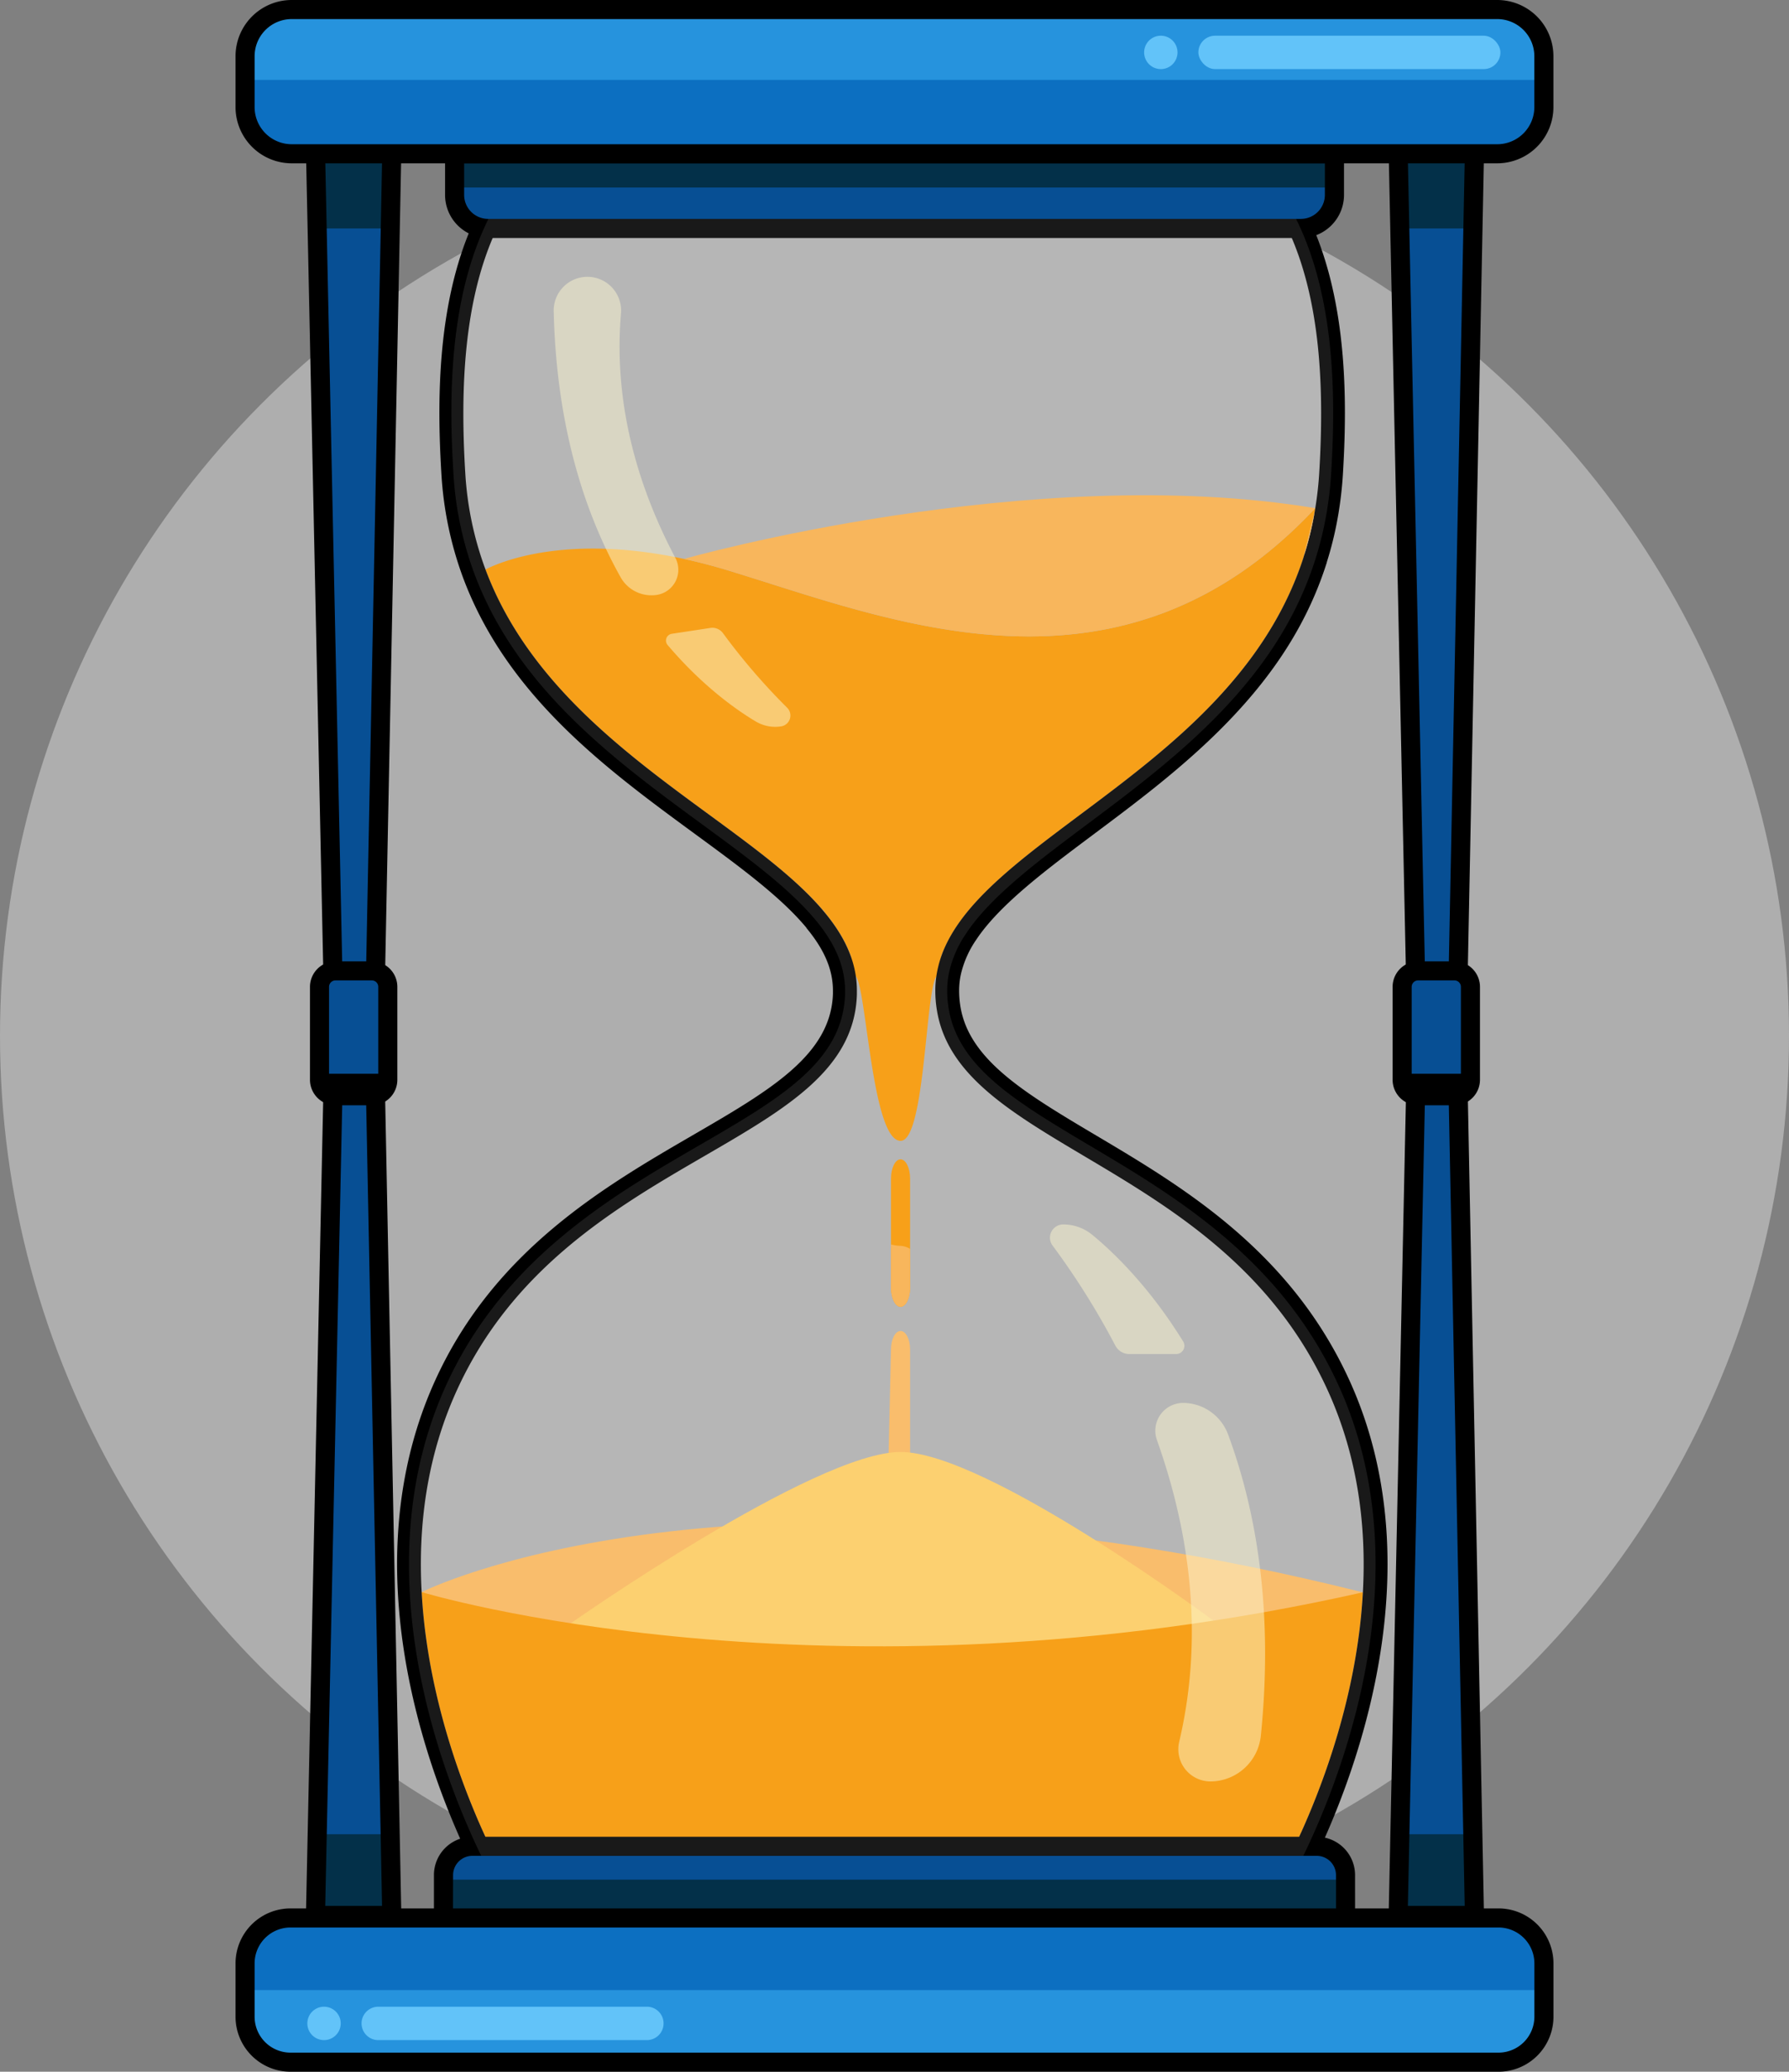 <svg viewBox="0 0 1167.37 1351.64" xmlns="http://www.w3.org/2000/svg"><rect x="0" y="0" width="1167.37" height="1351.64" fill="#808080" stroke="none"/><circle cx="583.69" cy="675.82" fill="#ddd" opacity=".5" r="583.69"/><path d="m587.63 957.85c-3.44 0-7.8-2.49-7.8-9.1l1.57-68.4c0-6.61 2.79-12 6.23-12s6.22 5.36 6.22 12v69.33c0 6.61-2.78 8.17-6.22 8.17z" fill="#f8b65c"/><path d="m962.12 98.67-.46 23.66-10.31 520.3h-27.54l-10.99-520.3-.5-23.66z" fill="#074f94"/><path d="m255.68 98.67-.47 23.66-10.3 520.3h-27.52l-11.02-520.3-.5-23.66z" fill="#074f94"/><path d="m205.87 98.67h49.81l-.47 50.37h-48.84z" fill="#033049"/><path d="m962.12 98.67-.46 50.37h-48.84l-.5-50.37z" fill="#033049"/><path d="m251 648.86h-39.72l-.13-6.09-11.63-550.33h62.48zm-27.53-12.45h15.33l10.52-531.52h-37.08z"/><path d="m244.9 706.78h-27.52l-11.5 542.88h49.79z" fill="#074f94"/><rect fill="#074f94" height="81.48" rx="3.35" width="44.56" x="208.49" y="633.42"/><path d="m242.64 721.13h-23.73a16.67 16.67 0 0 1 -16.64-16.65v-60.64a16.67 16.67 0 0 1 16.64-16.65h23.73a16.67 16.67 0 0 1 16.64 16.65v60.64a16.67 16.67 0 0 1 -16.64 16.65zm-23.73-81.49a4.2 4.2 0 0 0 -4.19 4.2v60.64a4.2 4.2 0 0 0 4.19 4.2h23.73a4.2 4.2 0 0 0 4.19-4.2v-60.64a4.2 4.2 0 0 0 -4.19-4.2z"/><path d="m957.45 648.86h-39.73l-.13-6.09-11.59-550.33h62.5zm-27.54-12.45h15.33l10.52-531.52h-37.08z"/><path d="m951.34 706.78h-27.52l-11.5 542.88h49.79z" fill="#074f94"/><rect fill="#074f94" height="81.48" rx="3.35" width="44.56" x="914.93" y="633.42"/><path d="m949.08 721.13h-23.73a16.67 16.67 0 0 1 -16.64-16.65v-60.64a16.67 16.67 0 0 1 16.64-16.65h23.73a16.67 16.67 0 0 1 16.64 16.65v60.64a16.67 16.67 0 0 1 -16.64 16.65zm-23.73-81.49a4.2 4.2 0 0 0 -4.19 4.2v60.64a4.2 4.2 0 0 0 4.19 4.2h23.73a4.2 4.2 0 0 0 4.19-4.2v-60.64a4.2 4.2 0 0 0 -4.19-4.2z"/><path d="m889.29 1038.86c-4.83 88.18-42.77 163.82-54 184.49h-506.15c-11.23-20.67-49.21-96.4-54-184.62 0 0 202.42-102.63 614.15.13z" fill="#f8b65c"/><path d="m372.46 1059.06s159.08-111.76 215.17-111.76 204.12 110 204.12 110-155.75 95.83-419.29 1.76z" fill="#fccb60"/><path d="m889.29 1038.86c-5.67 103.68-57.15 190.06-57.15 190.06h-499.85s-51.52-86.44-57.15-190.19c0 0 261.86 79.5 614.15.13z" fill="#f69600"/><path d="m858.47 331.32-.56 2.34-7.16 29.34v.15c-39.59 123.36-179 173.1-225.3 239.44a92 92 0 0 0 -9.94 18c-2.77 4.75-1.73 11.73-4.5 16.49-7.1 9.35-7.44 107.24-23.32 107.24-18.54 0-22.18-97.81-29.13-107.3-3.45-4.72-1.74-9.11-3.83-14.57-3.59-9.37-9.21-18.27-16.38-26.94-.62-1.09-1.12-1.74-1.59-1.9-51.76-60.61-178.14-110.32-219.97-222.07 9.27-4.8 62.75-28.55 158.84.78 106.08 32.34 255.37 94.94 382.62-40.78a1.14 1.14 0 0 0 .22-.22z" fill="#f69600"/><path d="m593.86 768.88v71.19c0 6.92-2.79 12.52-6.23 12.52s-6.22-5.6-6.22-12.52v-71.19c0-6.92 2.78-12.52 6.22-12.52s6.23 5.64 6.23 12.52z" fill="#f69600"/><path d="m205.87 1196.69h49.81l-.47 50.36h-48.84z" fill="#033049"/><path d="m962.12 1196.69-.46 50.36h-48.84l-.5-50.36z" fill="#033049"/><path d="m262 1255.88h-62.5l11.76-555.33h39.74zm-49.78-12.45h37.08l-10.5-530.43h-15.33z"/><path d="m968.46 1255.88h-62.46l11.76-555.33h39.73zm-49.78-12.45h37.08l-10.52-530.43h-15.33z"/><path d="m698.79 63.59c153.52 8.87 168.65 135.84 162.05 244.76a225.79 225.79 0 0 1 -2.59 23.19c-.09.71-.21 1.43-.34 2.12a213.52 213.52 0 0 1 -7.16 29.34v.15c-15.16 47.22-44.92 83.64-78.5 114.34-54.2 49.51-118.25 84.12-146.83 125.05-6.35 9.12-11 18.55-13.29 28.51a64.69 64.69 0 0 0 -1.81 15.22 77.72 77.72 0 0 0 1 12.61c14.5 91 186.79 98.46 255 248.12 19.92 43.67 25.33 89.24 23 131.86-4.83 88.18-42.77 163.82-54 184.49-2 3.64-3.11 5.57-3.11 5.57h-499.92s-1.16-1.93-3.15-5.57c-11.23-20.67-49.21-96.4-54-184.62-2.34-42.58 3.08-88.09 23-131.73 70.63-155 257.8-157.51 261-258.08 0-.87 0-1.74 0-2.65 0-18.55-7.88-35.08-20.89-50.8-.53-.65-1.06-1.27-1.59-1.9-51.66-60.57-178.04-110.28-219.87-222.03a217 217 0 0 1 -13.2-63.19c-6.6-108.92 8.53-235.89 162-244.76zm.45-15.59h-234.08-.45c-55.88 3.23-99.27 21.82-129 55.26-50.48 56.84-51.39 144.78-47.68 206a234.18 234.18 0 0 0 14.17 67.74c29 77.49 94.07 125.16 151.48 167.23 28 20.53 54.48 39.92 71.19 59.47.43.5.88 1 1.33 1.59v.06.07c11.81 14.27 17.31 27.25 17.31 40.87v2.09c-1.28 39.91-41.09 63-91.49 92.26-57.62 33.46-129.43 75.13-168.02 159.9-18.94 41.56-27.13 88.34-24.35 139 4.95 91.16 44 169.39 55.87 191.2 2.09 3.82 3.32 5.89 3.45 6.11l4.53 7.59h517.5l4.53-7.59c.14-.23 1.39-2.33 3.45-6.17 11.82-21.67 50.88-99.71 55.88-191 2.82-50.74-5.38-97.57-24.35-139.17-38.57-84.51-108.71-126.15-165.07-159.61-46.48-27.6-83.19-49.4-88.78-84.47a62.76 62.76 0 0 1 -.81-10.16 49.18 49.18 0 0 1 1.38-11.6 66.39 66.39 0 0 1 9.9-21.74l1-1.48c15.6-22.33 44.85-44.21 75.81-67.37 22.74-17 46.26-34.61 68.73-55.16 42.44-38.78 68.76-77.25 82.82-121.06l.27-.84v-.18a230.49 230.49 0 0 0 7.39-30.48c.15-.81.29-1.66.41-2.5a244.45 244.45 0 0 0 2.72-24.54c3.71-61.23 2.8-149.16-47.68-206-29.71-33.44-73.11-52-129-55.27h-.44z"/><path d="m870.73 100.32v26.86a21.84 21.84 0 0 1 -21.85 21.82h-530.39a21.85 21.85 0 0 1 -21.85-21.86v-26.82z" fill="#074f94"/><path d="m296.64 100.32h574.09v22.01h-574.09z" fill="#033049"/><path d="m848.87 155.27h-530.37a28.11 28.11 0 0 1 -28.08-28.09v-33.08h586.58v33.08a28.12 28.12 0 0 1 -28.13 28.09zm-546-48.72v20.63a15.65 15.65 0 0 0 15.63 15.63h530.37a15.65 15.65 0 0 0 15.64-15.63v-20.63z"/><path d="m1007.45 36.66v33.22a30.42 30.42 0 0 1 -30.45 30.44h-786.66a30.42 30.42 0 0 1 -30.41-30.44v-33.22a30.42 30.42 0 0 1 30.41-30.44h786.66a30.43 30.43 0 0 1 30.45 30.44z" fill="#0c6fc1"/><path d="m1007.45 36.66v15.48h-847.52v-15.48a30.42 30.42 0 0 1 30.41-30.44h786.66a30.43 30.43 0 0 1 30.45 30.44z" fill="#2693dd"/><path d="m977 106.55h-786.66a36.7 36.7 0 0 1 -36.65-36.66v-33.23a36.69 36.69 0 0 1 36.65-36.66h786.66a36.69 36.69 0 0 1 36.65 36.66v33.23a36.7 36.7 0 0 1 -36.65 36.66zm-786.66-94.1a24.23 24.23 0 0 0 -24.2 24.21v33.23a24.23 24.23 0 0 0 24.2 24.21h786.66a24.23 24.23 0 0 0 24.2-24.21v-33.23a24.23 24.23 0 0 0 -24.2-24.21z"/><path d="m289.38 1204.56h588.62a0 0 0 0 1 0 0v42.68a6 6 0 0 1 -6 6h-576.59a6 6 0 0 1 -6-6v-42.68a0 0 0 0 1 -.03 0z" fill="#074f94" transform="matrix(-1 0 0 -1 1167.37 2457.84)"/><path d="m293.75 1226.33h579.87v22.01h-579.87z" fill="#033049"/><path d="m884.22 1259.5h-601.07v-36.15a25 25 0 0 1 25-25h551.06a25 25 0 0 1 25 25zm-588.62-12.45h576.17v-23.7a12.58 12.58 0 0 0 -12.56-12.56h-551a12.58 12.58 0 0 0 -12.56 12.56z"/><path d="m1007.45 1280.94v34.83a29.63 29.63 0 0 1 -29.61 29.64h-788.31a29.62 29.62 0 0 1 -29.6-29.64v-34.83a29.62 29.62 0 0 1 29.6-29.63h788.31a29.62 29.62 0 0 1 29.61 29.63z" fill="#0c6fc1"/><path d="m1007.45 1298.37v17.4a29.63 29.63 0 0 1 -29.61 29.64h-788.31a29.62 29.62 0 0 1 -29.6-29.64v-17.4z" fill="#2693dd"/><path d="m422.13 1331h-175.31a10.89 10.89 0 0 1 -10.89-10.89 10.9 10.9 0 0 1 10.89-10.89h175.31a10.89 10.89 0 0 1 10.87 10.92 10.88 10.88 0 0 1 -10.87 10.86z" fill="#62c3f9"/><path d="m211.44 1331a10.88 10.88 0 0 1 -10.89-10.89 10.89 10.89 0 0 1 10.89-10.89 10.9 10.9 0 0 1 10.89 10.89 10.89 10.89 0 0 1 -10.89 10.89z" fill="#62c3f9"/><path d="m977.83 1351.64h-788.29a35.9 35.9 0 0 1 -35.85-35.86v-34.84a35.89 35.89 0 0 1 35.85-35.85h788.29a35.89 35.89 0 0 1 35.85 35.85v34.84a35.9 35.9 0 0 1 -35.85 35.86zm-788.29-94.1a23.43 23.43 0 0 0 -23.4 23.4v34.84a23.43 23.43 0 0 0 23.4 23.4h788.29a23.43 23.43 0 0 0 23.4-23.4v-34.84a23.43 23.43 0 0 0 -23.4-23.4z"/><rect fill="#62c3f9" height="21.78" rx="10.89" width="197.09" x="781.97" y="23.3"/><path d="m757.47 45.08a10.9 10.9 0 0 1 -10.89-10.89 10.89 10.89 0 0 1 10.89-10.89 10.88 10.88 0 0 1 10.89 10.89 10.89 10.89 0 0 1 -10.89 10.89z" fill="#62c3f9"/><path d="m897.07 1039.29c-4.05 73.84-30.78 138.87-46.63 171.49h-536.44c-15.81-32.69-42.58-97.87-46.6-171.61-2.7-49.46 5.26-95 23.69-135.41 37.6-82.52 108.23-123.48 165-156.41 52.48-30.45 93.94-54.51 95.34-98.68 0-.81 0-1.59 0-2.4 0-15.31-6.26-30.32-19.09-45.85-.52-.65-1-1.18-1.49-1.74-17.34-20.3-44.14-39.94-72.53-60.76-56.53-41.4-120.59-88.34-148.79-163.64a226.25 226.25 0 0 1 -13.66-65.46c-3-48.41-3-113.84 22.84-166h527.03c25.84 52.17 25.81 117.63 22.88 166a236.44 236.44 0 0 1 -2.68 24c-.09.59-.21 1.43-.37 2.24a225.17 225.17 0 0 1 -7.25 29.82l-.19.59c-13.63 42.53-39.25 79.87-80.65 117.72-22.2 20.27-45.54 37.76-68.14 54.66-31.47 23.54-61.23 45.79-77.54 69.14l-1.21 1.77a74 74 0 0 0 -10.93 24.07 58 58 0 0 0 -1.59 13.44 71.59 71.59 0 0 0 .9 11.36c6.17 38.7 44.27 61.33 92.49 90 55.43 32.91 124.41 73.87 161.95 156.17 18.43 40.4 26.4 86 23.66 135.49z" fill="#fff" opacity=".1"/><path d="m727.76 877.86a496.81 496.81 0 0 0 -40.93-65.23 8.62 8.62 0 0 1 6.93-13.77h.14a29.6 29.6 0 0 1 18.8 6.74c12.6 10.33 36.66 32.84 59.36 69.62a5.38 5.38 0 0 1 -4.56 8.19h-30.65a10.3 10.3 0 0 1 -9.09-5.55z" fill="#fcf7d0" opacity=".5"/><path d="m789.82 1162.25a21 21 0 0 1 -20.38-25.78c17.06-72.32 5.48-140.81-14.53-197a18.13 18.13 0 0 1 17-24.17 31.14 31.14 0 0 1 18 5.7 31.67 31.67 0 0 1 11.51 15c18.39 49.91 29.62 114.69 21.31 196.41a33.19 33.19 0 0 1 -32.91 29.84z" fill="#fcf7d0" opacity=".5"/><path d="m471.78 413.12a413.87 413.87 0 0 0 41.84 48.6 7.17 7.17 0 0 1 -4 12.2h-.11a24.66 24.66 0 0 1 -16.32-3.2c-11.66-6.93-34.28-22.46-57.56-49.91a4.47 4.47 0 0 1 2.74-7.31l25.22-3.83a8.58 8.58 0 0 1 8.19 3.45z" fill="#fcf7d0" opacity=".5"/><path d="m428.53 388.13a21.08 21.08 0 0 1 -3.45.25 23 23 0 0 1 -20.08-11.71c-23.19-41.29-41.9-97.76-43.7-173.51a22 22 0 0 1 22-22.56 22 22 0 0 1 21.9 24c-5.18 61.18 12.44 115.8 35.54 159.46a16.58 16.58 0 0 1 -12.21 24.07z" fill="#fcf7d0" opacity=".5"/><g fill="#f8b65c"><path d="m805.21 443.37c-1.08 1.28-2.18 2.56-3.28 3.82 1.07-1.26 2.2-2.54 3.28-3.82z"/><path d="m800.89 448.38-2.31 2.62z"/><path d="m811.88 435.13-2.43 3.07z"/><path d="m808.5 439.38q-1.35 1.65-2.71 3.29 1.37-1.67 2.71-3.29z"/><path d="m797.25 452.46-2.15 2.34z"/><path d="m783.93 466.32 1.19-1.18z"/><path d="m818.91 425.71q-3 4.26-6.21 8.37 3.18-4.08 6.21-8.37z"/><path d="m475.63 372.32c106.08 32.34 255.37 94.94 382.62-40.78-185.74-30.75-410.09 32.58-411.95 33.11 9.29 2.01 19.06 4.53 29.33 7.67z"/><path d="m788.81 461.41-1.6 1.63z"/><path d="m850.72 363.1q-.84 2.61-1.74 5.18.9-2.56 1.74-5.18z"/><path d="m793.75 456.25q-1.56 1.67-3.15 3.32 1.59-1.65 3.15-3.32z"/><path d="m831.15 406.79c-.68 1.18-1.38 2.35-2.08 3.5.7-1.15 1.4-2.29 2.08-3.5z"/><path d="m844.45 380.13c-.69 1.64-1.39 3.26-2.11 4.88.72-1.62 1.42-3.24 2.11-4.88z"/><path d="m846.45 375.13q-.81 2.08-1.65 4.14.84-2.05 1.65-4.14z"/><path d="m857.91 333.66-7.16 29.34a213.52 213.52 0 0 0 7.16-29.34z"/><path d="m822 421.32c-.76 1.12-1.53 2.22-2.3 3.32.74-1.1 1.51-2.2 2.3-3.32z"/><path d="m841.74 386.33c-.55 1.2-1.1 2.4-1.67 3.59.57-1.19 1.12-2.39 1.67-3.59z"/><path d="m848.42 369.85c-.44 1.23-.89 2.44-1.35 3.65.46-1.21.93-2.42 1.35-3.65z"/><path d="m828.43 411.35q-1.38 2.25-2.82 4.49 1.44-2.23 2.82-4.49z"/><path d="m839.35 391.43c-.6 1.24-1.22 2.48-1.85 3.71.63-1.23 1.25-2.47 1.85-3.71z"/><path d="m825.44 416.1c-.89 1.37-1.79 2.74-2.7 4.09.91-1.35 1.81-2.72 2.7-4.09z"/><path d="m834 401.74c-.69 1.25-1.39 2.5-2.11 3.74.74-1.24 1.44-2.48 2.11-3.74z"/><path d="m837 396.18q-1.22 2.35-2.47 4.67 1.24-2.31 2.47-4.67z"/><path d="m593.86 814.82v25.25c0 6.92-2.79 12.52-6.23 12.52s-6.22-5.6-6.22-12.52v-28.17a25.53 25.53 0 0 0 6.22.9 13.48 13.48 0 0 1 6.23 2.02z"/></g></svg>